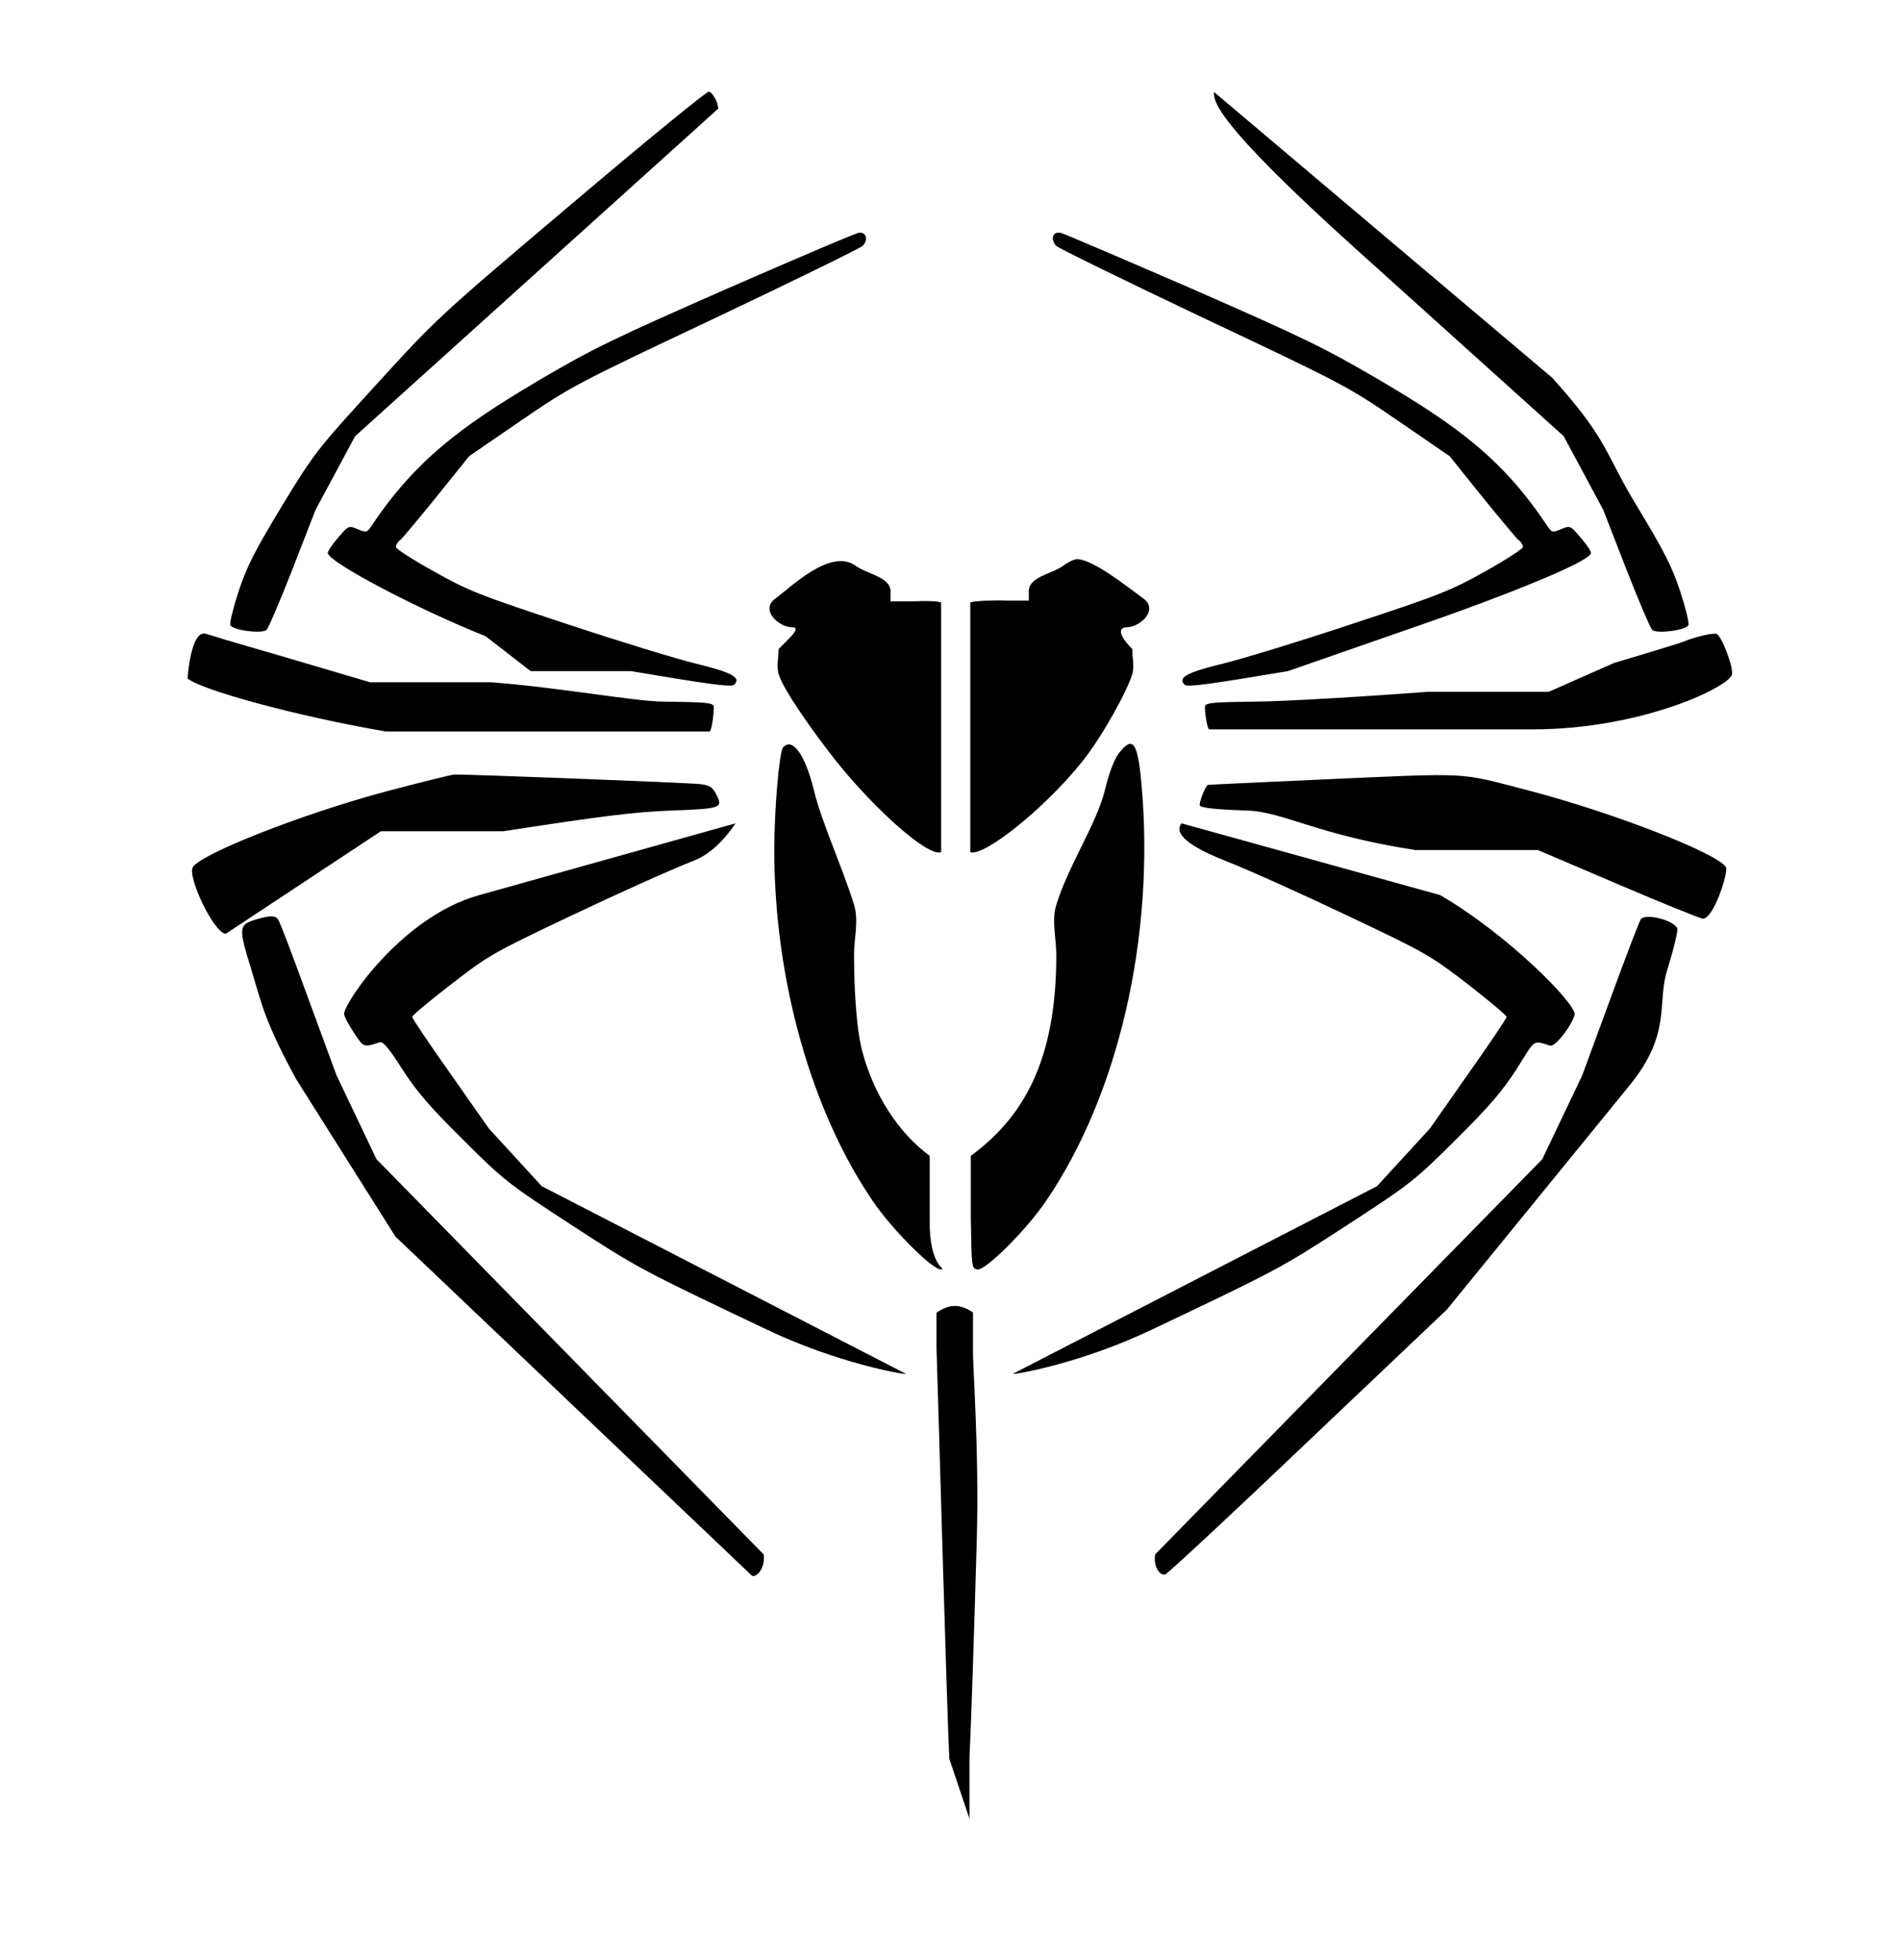 <?xml version="1.0" encoding="UTF-8" standalone="no"?>
<!DOCTYPE svg PUBLIC "-//W3C//DTD SVG 1.1//EN" "http://www.w3.org/Graphics/SVG/1.1/DTD/svg11.dtd">
<svg xmlns="http://www.w3.org/2000/svg" xmlns:xlink="http://www.w3.org/1999/xlink" width="756.994" height="780.558" version="1.1" viewBox="-10 0 1010 1000">
   <path fill="currentColor" d="M293.478 87.988c39.074 -33.141 72.215 -60.202 73.372 -60.058c1.447 0.289 4.906 5.059 4.906 9.11l-192.989 174.042l-21.034 39.134l-12.156 31.26c-6.657 17.076 -13.024 31.838 -13.893 32.562 c-2.75 2.17 -18.09 0.145 -19.248 -2.605c-0.434 -1.157 1.592 -9.406 4.486 -18.234c4.486 -13.315 8.394 -20.984 23.011 -45.152c17.365 -28.509 18.523 -29.811 50.072 -64.399c32.127 -35.166 32.272 -35.455 103.473 -95.658z M635.315 28.141l179.771 151.84c30.101 33.285 27.74 39.846 44.962 68.065c14.616 24.168 18.524 31.838 23.01 45.152c2.895 8.828 4.921 17.077 4.486 18.234c-1.157 2.75 -16.497 4.775 -19.247 2.605 c-0.868 -0.724 -7.236 -15.485 -13.893 -32.562l-12.156 -31.26l-21.02 -39.16l-111.108 -100.058c-76.235 -68.731 -74.805 -78.372 -74.805 -82.858zM376.111 132.851c37.482 -16.352 69.32 -29.956 70.768 -29.956 c3.763 -0.145 4.775 4.052 1.592 7.091c-1.447 1.303 -36.903 18.669 -78.727 38.495c-75.108 35.456 -76.267 36.18 -103.184 54.559l-27.207 18.669l-17.077 21.273c-9.406 11.577 -18.09 21.997 -19.392 23.154 c-1.447 1.014 -2.461 2.75 -2.461 3.763c0 1.014 8.973 6.802 19.972 12.88c18.234 10.275 23.878 12.591 70.478 27.931c27.931 9.262 59.045 18.814 69.319 21.273c18.958 4.631 23.879 7.381 20.116 11.144 c-1.447 1.447 -13.748 -0.289 -54.993 -7.236h-53.256l-23.879 -18.523c-35.745 -14.183 -83.936 -39.508 -83.936 -44.284c0 -1.013 2.46 -4.631 5.499 -8.104c5.499 -6.513 5.644 -6.513 10.42 -4.486 c4.486 1.881 4.92 1.736 7.091 -1.447c23.139 -34.708 47.522 -53.014 88.278 -77.135c29.232 -17.222 39.362 -22.142 100.578 -49.06zM551.51 109.985c-2.926 -2.926 -2.556 -7.95 2.46 -6.946 c1.736 0.435 33.141 13.893 69.898 29.811c60.348 26.483 69.609 30.97 99.856 48.626c41.898 24.682 65.442 42.228 89.002 77.568c2.17 3.184 2.604 3.328 7.091 1.447c4.775 -2.026 4.92 -2.026 10.42 4.486 c3.039 3.473 5.499 7.091 5.499 8.104c0 4.776 -50.191 24.242 -86.514 36.875l-74.558 25.933c-41.244 6.947 -53.545 8.684 -54.992 7.236c-3.763 -3.763 1.157 -6.513 20.115 -11.144 c10.275 -2.46 41.534 -12.012 69.32 -21.273c46.599 -15.34 52.243 -17.655 70.622 -27.931c10.854 -6.078 19.826 -11.866 19.826 -12.88c0 -1.013 -1.013 -2.749 -2.46 -3.763c-1.303 -1.157 -9.985 -11.577 -19.393 -23.154 l-17.076 -21.273l-27.207 -18.669c-26.918 -18.379 -28.075 -19.102 -103.184 -54.559c-41.823 -19.826 -77.279 -37.192 -78.727 -38.495zM403.897 337.481c-1.225 -4.176 0 -8.876 0 -13.313c6.946 -6.946 12.156 -11.577 6.946 -11.577 c-6.518 0 -17.352 -9.19 -8.394 -15.485c7.591 -5.422 29.164 -27.036 42.547 -17.076c6.266 4.523 19.089 5.815 18.379 14.327v4.485h11.288c6.368 -0.289 13.315 -0.289 15.63 0.579v132.706 c-6.946 2.605 -35.312 -22.721 -55.861 -48.48c-10.709 -13.458 -27.997 -37.509 -30.535 -46.165zM591.886 324.168c0 4.438 1.225 9.138 0 13.313c-2.538 8.656 -15.63 32.707 -26.339 46.165 c-20.55 25.76 -52.822 51.086 -59.769 48.48v-132.706c2.171 -0.868 13.17 -1.302 19.537 -1.013h11.578v-4.052c-0.72 -8.646 11.775 -9.768 18.089 -14.327c2.75 -2.026 6.078 -3.618 7.525 -3.618 c8.633 0 27.43 15.271 35.023 20.694c8.929 6.274 -1.827 15.485 -8.395 15.485c-5.209 0 -4.196 4.631 2.75 11.577zM89.715 339.798c-0.024 -0.021 1.592 -25.986 9.696 -23.734c20.024 6.162 19.847 5.827 52.532 15.485 l34.732 10.274h64.399c36.035 2.75 76.122 10.131 91.173 10.275c23.154 0.289 26.773 0.579 27.207 2.604c0.145 1.303 -0.724 11.723 -2.171 13.315h-171.925c-48.336 -8.249 -98.843 -22.287 -105.645 -28.22zM885.663 319.971 c2.58 -1.173 12.925 -4.371 16.643 -3.907c2.46 0.145 9.117 17.222 8.394 21.564c-1.013 6.367 -47.645 29.232 -106.078 29.232h-171.925c-1.447 -1.592 -2.315 -10.854 -2.171 -12.156 c0.435 -2.025 4.052 -2.315 27.207 -2.604c15.051 -0.145 55.138 -2.46 91.172 -5.21h64.399l34.732 -15.34c19.102 -5.645 36.035 -10.854 37.627 -11.578zM406.213 376.556c4.921 -5.789 11.723 3.618 16.354 22.286 c4.486 18.38 14.762 39.824 21.418 61.216c2.605 8.372 0 17.849 0 26.773c0 14.076 0.868 38.205 4.486 51.52c6.223 23.01 19.247 42.98 35.745 55.137v33.72c-0.435 25.76 9.262 26.193 6.078 26.628 c-4.197 0.579 -25.76 -20.839 -36.035 -35.89c-32.995 -48.047 -52.677 -118.09 -52.677 -187.12c0 -20.984 2.604 -51.665 4.631 -54.27zM506.068 593.487c27.208 -20.049 45.441 -49.482 45.441 -106.656 c0 -8.925 -2.605 -18.401 0 -26.773c6.656 -21.392 21.418 -42.836 25.904 -61.216c2.171 -8.972 4.921 -16.064 7.236 -19.102c7.524 -9.841 10.13 -6.367 12.156 16.354c7.235 80.607 -12.156 165.123 -51.086 221.853 c-10.274 15.051 -31.838 36.469 -36.034 35.89c-3.185 -0.435 -3.185 -0.868 -3.618 -26.628v-33.72zM194.636 400c18.668 -4.92 35.31 -9.117 36.902 -9.117c5.355 -0.289 124.458 4.342 130.681 5.065 c4.92 0.578 6.513 1.592 8.394 5.21c3.907 7.524 3.039 7.814 -23.589 8.827c-19.682 0.724 -36.759 2.895 -89.436 10.999h-65.123l-82.401 54.469c-6.176 0 -20.507 -30.033 -17.599 -35.366 c4.631 -7.236 58.031 -28.22 102.171 -40.087zM689.57 393.633c84.805 -3.763 74.529 -4.197 113.314 5.788c43.85 11.433 100 33.141 104.631 40.666c1.306 2.394 -6.389 27.352 -12.301 27.352 c-1.303 0 -21.564 -8.249 -45.008 -18.234l-42.691 -18.234h-65.123c-52.678 -8.104 -69.754 -20.261 -89.436 -20.984c-17.511 -0.579 -24.602 -1.447 -25.182 -2.749c-0.434 -1.447 2.895 -10.275 4.342 -10.854 c0.145 -0.145 26.05 -1.302 57.453 -2.749zM380.998 416.791c-0.868 1.158 -9.373 14.758 -21.818 19.678c-12.591 4.921 -42.113 18.234 -65.847 29.523c-41.534 19.682 -43.705 20.984 -63.531 36.324 c-11.433 8.828 -20.694 16.498 -20.694 17.366c0 0.724 9.117 14.327 20.405 30.246l20.405 29.088l28.091 30.599l193.621 99.732c-1.158 0.434 -36.618 -5.729 -73.955 -23.529c-65.847 -31.259 -68.741 -32.706 -103.184 -55.138 c-34.443 -22.431 -36.18 -23.733 -58.321 -45.73c-18.09 -17.945 -24.747 -25.76 -32.417 -37.627c-6.946 -10.998 -10.131 -14.761 -11.867 -14.182c-8.828 2.749 -8.394 2.895 -13.748 -5.065 c-2.895 -4.342 -5.21 -8.828 -5.21 -9.985c0 -5.934 30.638 -51.617 71.484 -63.055zM618.107 416.797l137.471 38.123c36.614 21.418 71.475 57.236 71.475 63.17c0 3.471 -9.85 17.894 -13.17 16.787 c-9.423 -2.829 -7.524 -3.611 -17.655 12.445c-7.67 11.867 -14.327 19.682 -32.417 37.627c-22.142 21.997 -23.878 23.3 -58.321 45.73c-34.442 22.432 -37.337 23.879 -103.184 55.138c-37.337 17.801 -72.798 23.963 -73.955 23.529 l193.62 -99.732l28.092 -30.599l20.405 -29.088c11.288 -15.919 20.405 -29.523 20.405 -30.246c0 -0.868 -9.262 -8.538 -20.55 -17.366c-19.972 -15.34 -22.143 -16.643 -63.676 -36.324 c-23.734 -11.288 -53.257 -24.602 -65.847 -29.523c-23.3 -9.262 -26.021 -15.62 -22.693 -19.672zM126.039 467.873c7.525 -2.171 10.131 -2.171 11.723 -0.146c0.868 1.014 8.104 20.116 16.208 42.402l14.906 40.522 l21.261 44.616l205.792 209.997c1.014 6.367 -3.053 12.162 -6.092 11.438l-189.635 -180.342l-52.762 -83.606c-17.076 -31.404 -18.218 -39.875 -23.717 -57.82c-7.091 -23.01 -6.946 -24.168 2.315 -27.061zM862.219 467.728 c2.604 -3.328 17.655 0.579 19.393 4.921c0.434 1.303 -2.026 11.433 -5.5 22.576c-5.354 17.655 2.569 33.289 -19.936 60.898l-97.053 119.057l-73.894 70.118c-40.52 38.64 -74.674 70.333 -75.832 70.622 c-3.039 0.724 -6.358 -4.287 -5.346 -10.654l205.792 -209.997l21.262 -44.616l14.906 -40.522c8.104 -22.286 15.484 -41.389 16.208 -42.402zM487.834 676.845c6.802 -4.775 12.445 -4.775 19.392 -0.145v19.248 c-0.29 8.394 3.329 53.69 2.026 100.724c-1.303 46.888 -3.039 99.71 -3.907 117.221v31.838l-10.709 -31.838c-1.392 -28.065 -5.837 -189.941 -6.802 -217.944v-19.104z"/>
</svg>